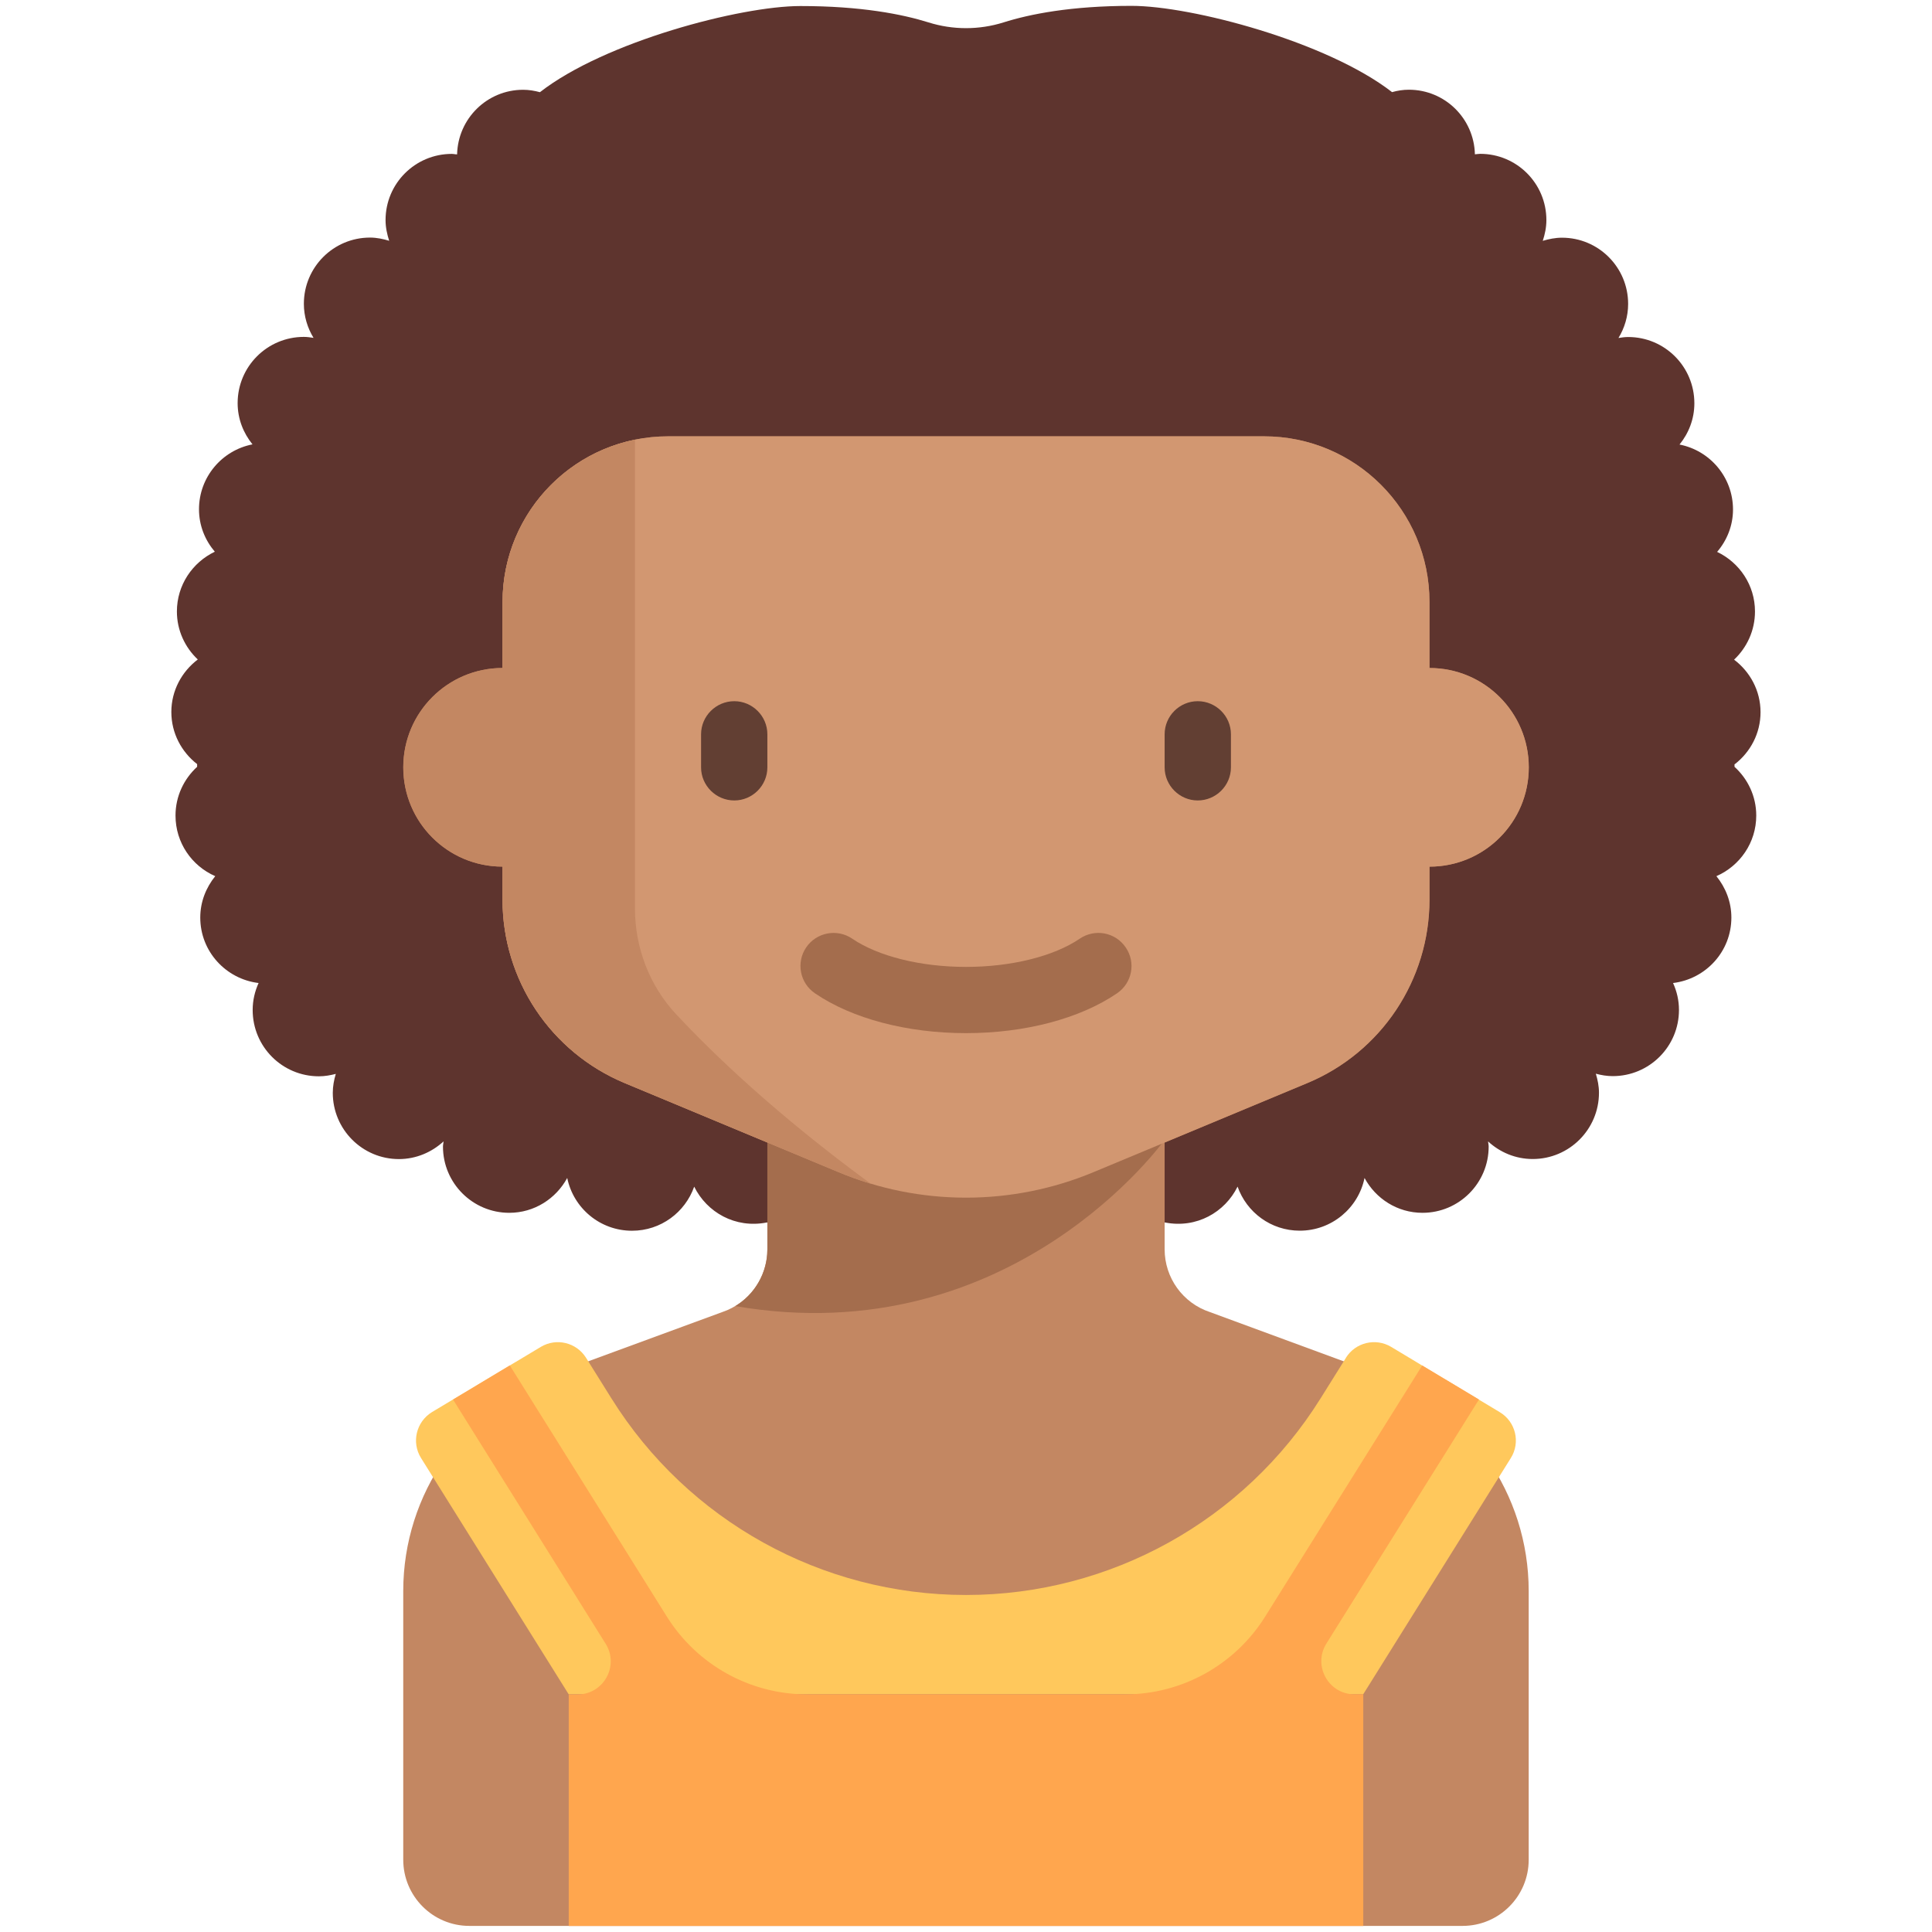 <svg xmlns="http://www.w3.org/2000/svg" width="32" height="32" viewBox="0 0 32 32"><path fill="#5e342e" d="M28.733 12.658c.258-.2.427-.51.427-.862 0-.357-.174-.67-.438-.87.212-.2.346-.483.346-.798 0-.437-.257-.81-.627-.987.162-.19.263-.433.263-.702 0-.533-.38-.977-.886-1.076.152-.187.246-.423.246-.683 0-.607-.49-1.098-1.097-1.098-.055 0-.108.008-.16.016.1-.165.16-.357.16-.564 0-.606-.49-1.097-1.096-1.097-.11 0-.217.022-.318.052.036-.11.06-.223.06-.344 0-.606-.49-1.097-1.096-1.097-.03 0-.06.006-.088.008-.014-.594-.497-1.07-1.094-1.07-.097 0-.19.015-.278.04C21.98.69 19.736.097 18.742.097c-1.003 0-1.687.137-2.12.274-.404.127-.84.127-1.243 0C14.944.235 14.26.1 13.257.1c-.993 0-3.24.59-4.314 1.427-.09-.024-.18-.04-.278-.04-.597 0-1.08.477-1.094 1.07-.03 0-.058-.008-.088-.008-.606 0-1.097.49-1.097 1.096 0 .12.025.235.06.343-.1-.03-.206-.053-.317-.053-.605 0-1.096.49-1.096 1.097 0 .207.06.4.16.564-.052-.008-.105-.016-.16-.016-.606 0-1.097.49-1.097 1.097 0 .26.094.495.246.683-.505.098-.886.542-.886 1.075 0 .27.1.512.262.703-.37.177-.628.552-.628.99 0 .313.134.595.346.795-.264.2-.438.514-.438.87 0 .353.17.663.427.863v.045c-.218.2-.358.486-.358.807 0 .45.27.835.658 1.004-.153.19-.248.425-.248.686 0 .56.423 1.018.966 1.084-.062.137-.098.287-.098.447 0 .607.49 1.098 1.097 1.098.097 0 .19-.017.28-.04-.03.1-.05.204-.05.314 0 .605.49 1.097 1.095 1.097.286 0 .545-.114.74-.293-.002.03-.01.056-.01.086 0 .605.492 1.097 1.098 1.097.416 0 .774-.235.96-.577.103.5.544.874 1.073.874.478 0 .88-.306 1.03-.73.21.424.678.696 1.203.593h6.594c.525.103.994-.17 1.203-.594.15.425.552.73 1.03.73.528 0 .97-.374 1.073-.873.185.342.543.577.96.577.605 0 1.096-.492 1.096-1.097 0-.03-.008-.057-.01-.086.195.18.454.292.74.292.606 0 1.097-.493 1.097-1.098 0-.11-.022-.215-.052-.315.09.024.183.04.28.04.606 0 1.097-.49 1.097-1.096 0-.16-.036-.31-.098-.446.543-.066.966-.523.966-1.084 0-.26-.095-.497-.248-.686.388-.17.66-.554.66-1.004 0-.32-.14-.607-.36-.807v-.045z"/><path fill="#c38762" d="M22.81 22.752l-2.77-1.02c-.448-.148-.75-.567-.75-1.04v-1.768l2.362-.984c1.226-.51 2.024-1.708 2.024-3.037v-.548c.91 0 1.645-.736 1.645-1.645 0-.908-.735-1.645-1.644-1.645V9.97c0-1.516-1.227-2.743-2.74-2.743h-9.87c-1.515 0-2.742 1.227-2.742 2.742v1.095c-.91 0-1.645.737-1.645 1.645 0 .91.735 1.645 1.644 1.645v.548c0 1.33.798 2.526 2.024 3.037l2.362.984v1.77c0 .47-.302.89-.75 1.04L9.192 22.75c-1.51.555-2.513 1.993-2.513 3.602v4.45c0 .606.49 1.097 1.095 1.097h16.45c.605 0 1.096-.49 1.096-1.096v-4.45c0-1.61-1.002-3.047-2.51-3.602z"/><path fill="#a46d4d" d="M12.71 18.88v1.813c0 .39-.207.744-.53.94 4.586.79 7.11-2.754 7.11-2.754z"/><path fill="#d29771" d="M23.676 11.065V9.97c0-1.516-1.227-2.743-2.74-2.743h-9.87c-1.515 0-2.742 1.227-2.742 2.742v4.933c0 1.33.798 2.526 2.024 3.037l3.543 1.476c.67.28 1.386.422 2.11.422s1.44-.143 2.11-.422l3.542-1.476c1.226-.51 2.024-1.708 2.024-3.037v-.548c.91 0 1.645-.736 1.645-1.645 0-.908-.735-1.645-1.644-1.645z"/><path fill="#623f33" d="M12.162 13.258c-.302 0-.55-.246-.55-.548v-.548c0-.302.248-.548.55-.548.3 0 .548.246.548.548v.548c0 .302-.247.548-.548.548z"/><path fill="#623f33" d="M19.838 13.258c-.3 0-.548-.246-.548-.548v-.548c0-.302.247-.548.548-.548.302 0 .55.246.55.548v.548c0 .302-.248.548-.55.548z"/><path fill="#a46d4d" d="M16 17.112c-.975 0-1.887-.24-2.502-.66-.25-.17-.315-.51-.145-.76s.512-.315.762-.145c.43.293 1.136.468 1.885.468.75 0 1.454-.175 1.885-.468.25-.17.59-.106.76.145.172.25.107.59-.143.76-.615.42-1.527.66-2.502.66z"/><path fill="#c38762" d="M11.202 16.803c-.444-.476-.685-1.104-.685-1.756V7.282c-1.25.254-2.193 1.36-2.193 2.687v1.095c-.91 0-1.645.737-1.645 1.645 0 .91.735 1.645 1.644 1.645v.548c0 1.33.798 2.526 2.024 3.037l3.543 1.476c.174.073.35.135.53.19-1.565-1.147-2.607-2.148-3.218-2.803z"/><path fill="#ffc85c" d="M22.294 22.488l-.422.675c-1.265 2.025-3.484 3.255-5.872 3.255s-4.607-1.23-5.872-3.255l-.422-.675c-.16-.253-.49-.333-.747-.18l-1.803 1.08c-.262.16-.345.502-.182.762l2.445 3.913h13.16l2.445-3.913c.163-.26.08-.603-.183-.76l-1.8-1.082c-.257-.153-.59-.073-.748.18z"/><path fill="#ffa64e" d="M24.496 23.18l-.94-.563-2.6 4.157c-.5.802-1.38 1.29-2.324 1.29h-5.264c-.945 0-1.823-.488-2.324-1.29l-2.6-4.158-.94.565 2.527 4.044c.23.365-.033.84-.464.84H9.42V31.9h13.16v-3.837h-.146c-.43 0-.693-.474-.465-.84z"/></svg>